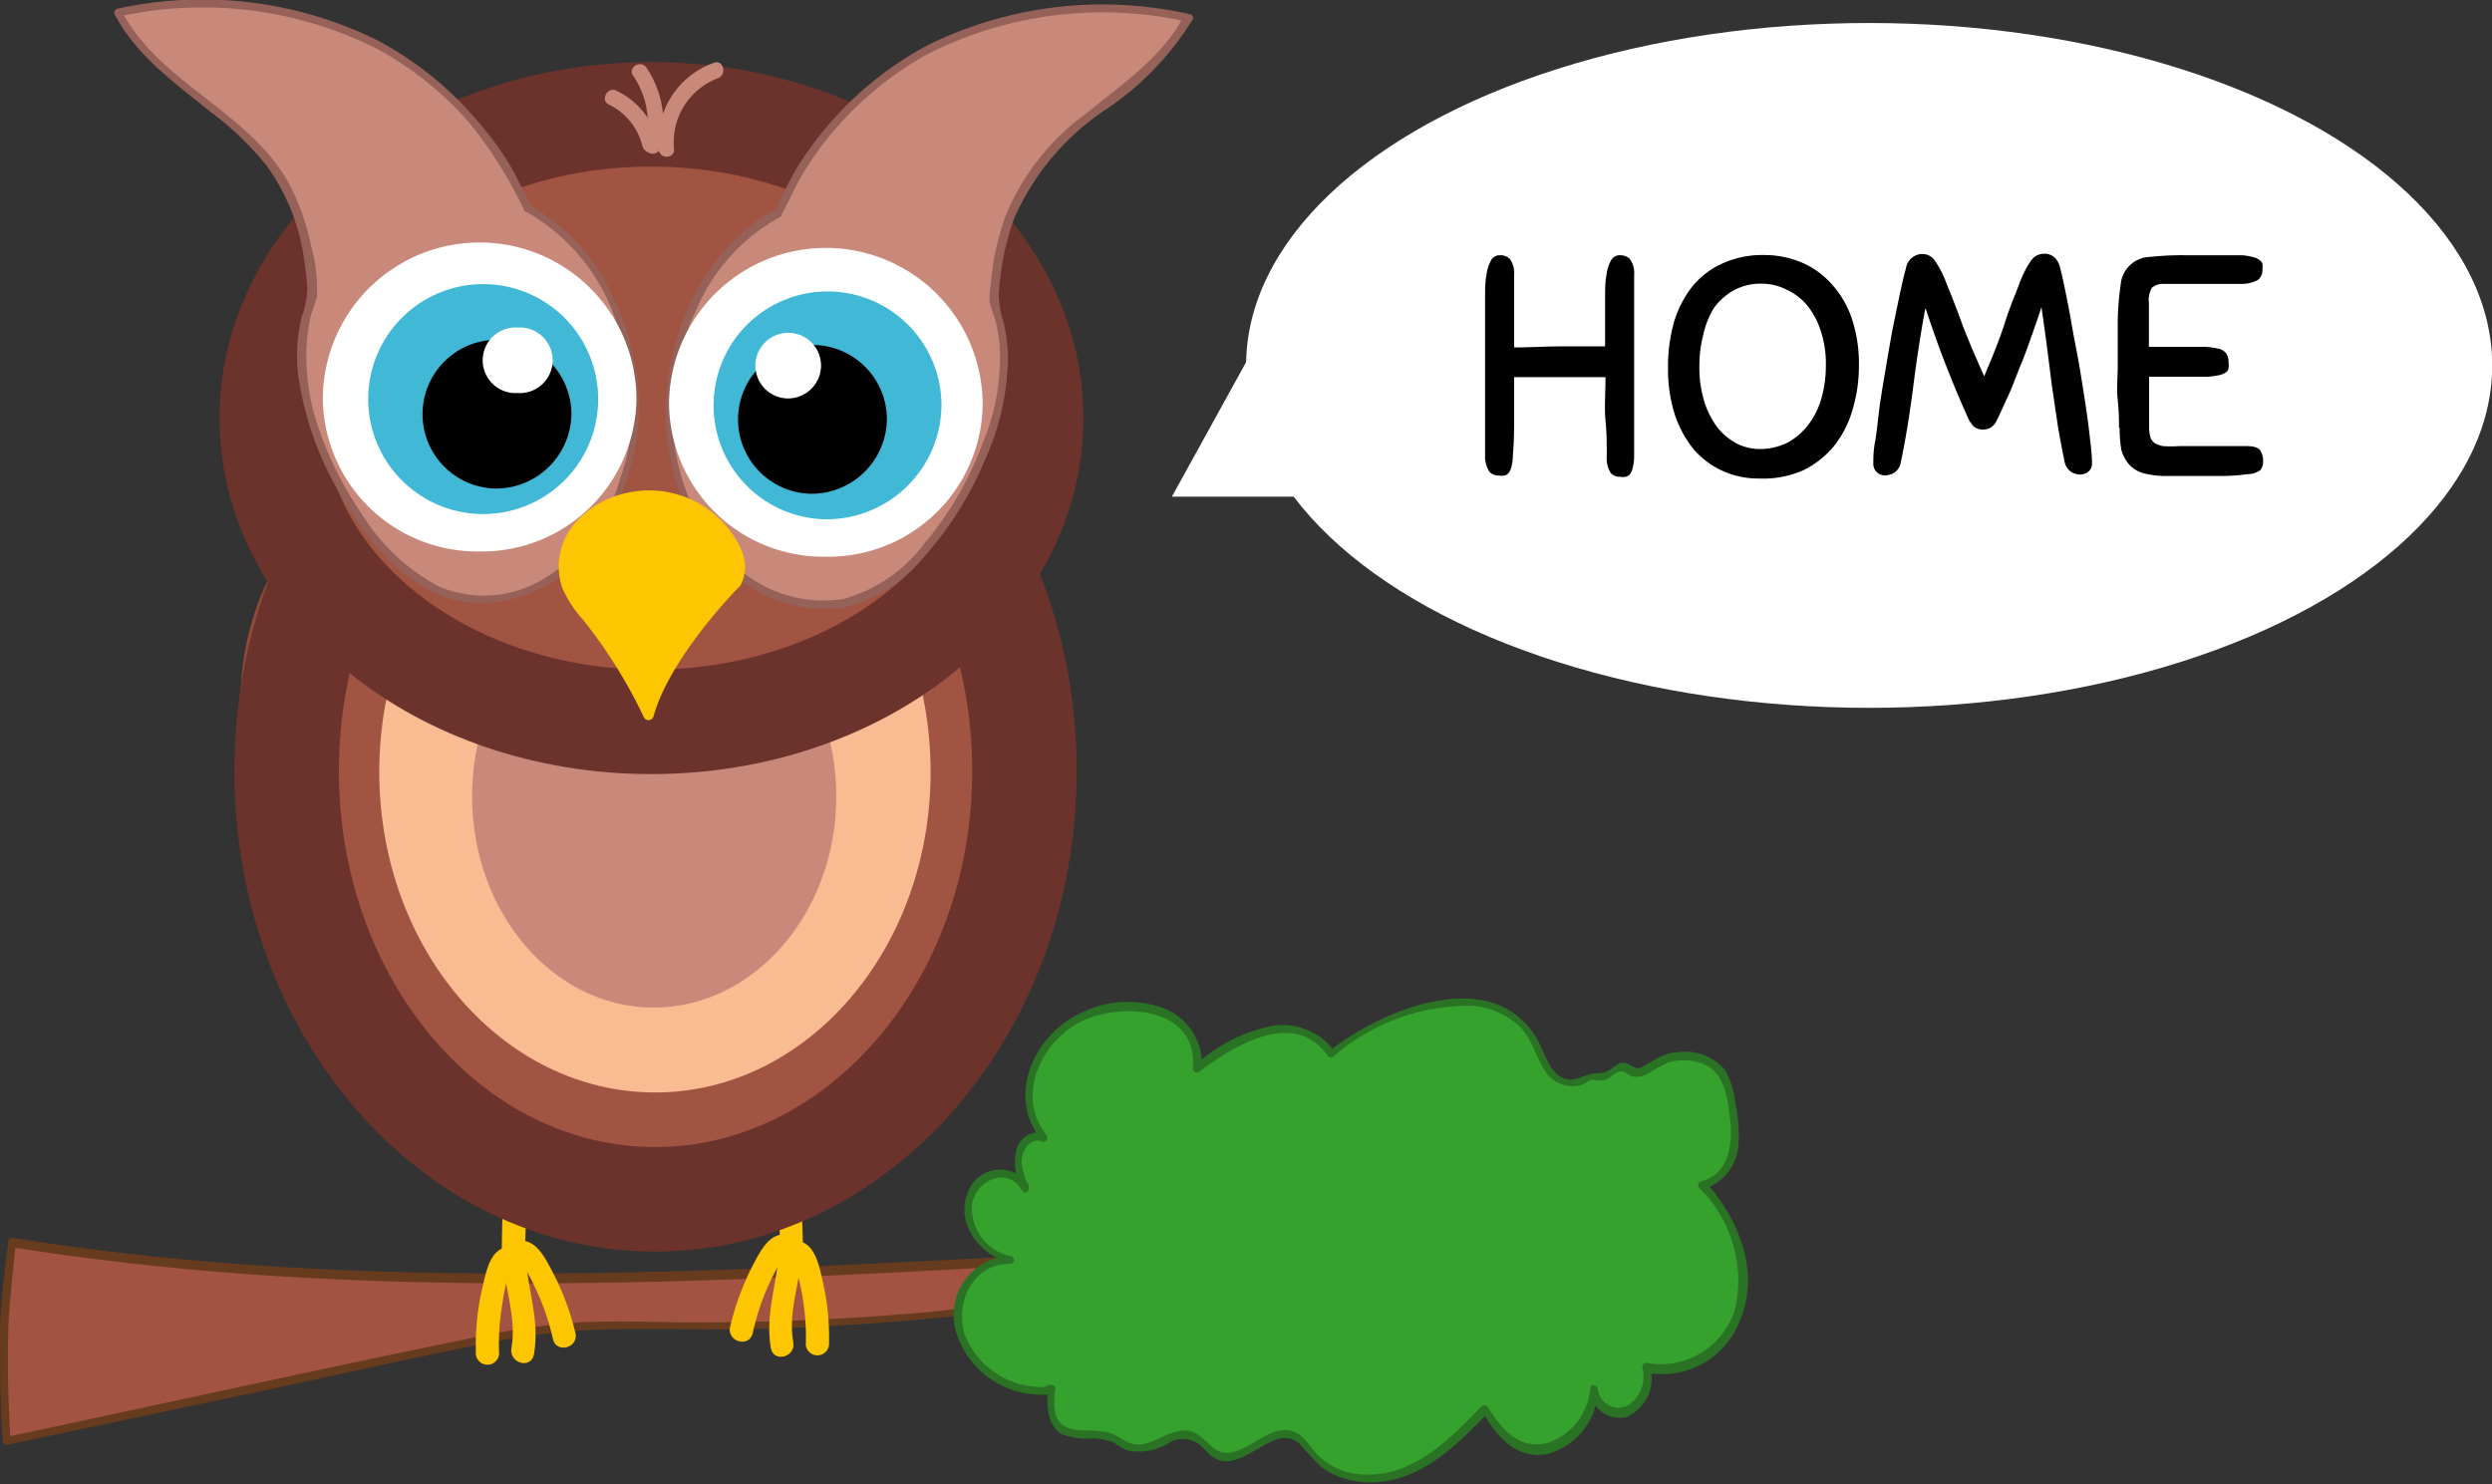 <svg xmlns="http://www.w3.org/2000/svg" viewBox="0 0 119.19 71"><rect x="0" y="0" width="119.19" height="71" fill="#333333" stroke="none"/><defs><style>.cls-5{fill:#fec600}.cls-6{fill:#904a38}.cls-7{fill:#a25443;stroke:#6c332c;stroke-width:5px}.cls-12,.cls-13,.cls-14,.cls-7{stroke-miterlimit:10}.cls-9{fill:#c8897b}.cls-11{fill:#966158}.cls-12,.cls-15{fill:#fff}.cls-12{stroke:#fff}.cls-13{fill:#41b9d6;stroke:#41b9d6}.cls-14{stroke:#000}</style></defs><g id="Layer_2" data-name="Layer 2"><g id="Layer_1-2" data-name="Layer 1"><path d="M.6 59.4c15.73 2.54 31.76 1.73 47.67.9l8.15-.42a3.22 3.22 0 0 1-.16 2.58c-2.82-.74-5.8-.26-8.69.1a111.9 111.9 0 0 1-15.2.85c-1.77 0-3.55-.09-5.31.05a43.9 43.9 0 0 0-5.8 1L.3 68.92A41.92 41.92 0 0 1 .51 60z" fill="#a25342"/><path d="M.65 59.22c14.39 2.31 29 1.83 43.51 1.11l12.26-.64a.21.21 0 0 1 .18.14 3.57 3.57 0 0 1-.18 2.72.2.2 0 0 1-.2.09c-3.55-.88-7.25 0-10.81.35s-7.23.58-10.86.61c-1.84 0-3.7-.06-5.55 0a30.23 30.23 0 0 0-5.37.59c-3.68.71-7.32 1.54-11 2.33L.36 69.11a.19.19 0 0 1-.23-.18C0 67.13 0 65.33 0 63.51c.05-1.38.23-2.74.39-4.1 0-.24.4-.24.37 0-.13 1.37-.31 2.73-.36 4.1-.06 1.8 0 3.62.1 5.42-.08-.06-.16-.13-.24-.18C7.71 67.17 15.15 65.52 22.6 64a35.06 35.06 0 0 1 5.19-.74c1.85-.1 3.71 0 5.56 0q5.57 0 11.1-.5c3.89-.38 8-1.41 11.86-.45a1.33 1.33 0 0 1-.21.09 3.18 3.18 0 0 0 .14-2.4l.17.14c-14.59.76-29.25 1.84-43.86.86-4-.27-8-.71-12-1.34-.24-.11-.14-.48.1-.44z" fill="#663b1e"/><path d="M50.18 66.51a4.42 4.42 0 0 1-3.11-1 3.47 3.47 0 0 1-1.22-3.2 2.54 2.54 0 0 1 2.5-2.08 2.92 2.92 0 0 1-1.86-1.52 2 2 0 0 1 .47-2.3 1.44 1.44 0 0 1 2.12.39 3 3 0 0 1-.36-1.62c.1-.56.72-1 1.2-.77a3.61 3.61 0 0 1-.19-4 4.89 4.89 0 0 1 3.48-2.19 4 4 0 0 1 2.77.44 2.65 2.65 0 0 1 1.26 2.47 9 9 0 0 1 3.18-1.77 3.05 3.05 0 0 1 3.26 1.08 11.39 11.39 0 0 1 4.75-2.31c1.68-.37 3.73-.19 4.71 1.27a15.46 15.46 0 0 0 1.16 2.08 1.32 1.32 0 0 0 1.54.21 1.24 1.24 0 0 1 .84-.17c.4 0 .84-.84 1.26-.33s1.39-.52 2.13-.59a2.46 2.46 0 0 1 2.32.78 3.14 3.14 0 0 1 .41 1.23A6.39 6.39 0 0 1 83 55a2.11 2.11 0 0 1-1.48 1.73 6.39 6.39 0 0 1 1.84 5.65c-.47 2-2.58 3.66-4.52 3.1a1.84 1.84 0 0 1-.8 2 1.2 1.2 0 0 1-1.7-1 3.54 3.54 0 0 1-1.34 2.4 2.37 2.37 0 0 1-2.49.29A4.36 4.36 0 0 1 71 67.5a11.73 11.73 0 0 1-3.82 3 3.89 3.89 0 0 1-4.44-.83 2.82 2.82 0 0 0-.75-.82c-1.21-.67-2.6 1.51-3.82.87-.38-.21-.6-.65-1-.85-1-.52-2.17.87-3.21.47-.24-.09-.42-.27-.65-.38-.71-.37-1.58-.09-2.34-.36s-.79-1.24-.71-2z" fill="#35a22d"/><path d="M50.18 66.7a4.26 4.26 0 0 1-4.46-3 2.84 2.84 0 0 1 2.63-3.63c0 .13 0 .25-.05.37-1.4-.43-2.64-1.85-2-3.43a1.64 1.64 0 0 1 2.93-.28l-.32.19a2.52 2.52 0 0 1-.27-2 1.06 1.06 0 0 1 1.36-.68l-.18.31c-1.73-2.17-.33-5.08 1.91-6.11a5 5 0 0 1 4-.18 2.86 2.86 0 0 1 1.75 2.84l-.29-.16A7.55 7.55 0 0 1 61 49.05a3.1 3.1 0 0 1 2.84 1.25h-.29c2.64-2.11 8.27-4.37 10.18-.17.24.53.48 1.18 1 1.43s1-.14 1.53-.22a1.36 1.36 0 0 0 .66-.12c.15-.09.28-.22.42-.29a.54.54 0 0 1 .59 0c.37.19.4.26.79 0 .18-.08.35-.2.52-.29a2.24 2.24 0 0 1 1.06-.31 2.47 2.47 0 0 1 2.21.86 4 4 0 0 1 .49 1.57 7.23 7.23 0 0 1 .15 2 2.4 2.4 0 0 1-1.65 2.12 1.87 1.87 0 0 1 .08-.32c1.53 1.67 2.59 4.19 1.7 6.45a4 4 0 0 1-4.57 2.65l.22-.23a2 2 0 0 1-1.13 2.35 1.39 1.39 0 0 1-1.73-1.22h.36a3.3 3.3 0 0 1-2.43 3c-1.47.26-2.37-.8-3.09-2h.29c-1.33 1.37-2.81 2.88-4.73 3.26a4.36 4.36 0 0 1-2.4-.17 3.1 3.1 0 0 1-.89-.49 14.05 14.05 0 0 1-1-1.07c-1.17-1.11-2.6 1.27-3.95.73-.35-.14-.55-.46-.83-.69a1.29 1.29 0 0 0-1.5-.1 2.74 2.74 0 0 1-2 .35 4.68 4.68 0 0 1-.64-.38 3 3 0 0 0-1.16-.19 3 3 0 0 1-1.32-.21c-.72-.42-.72-1.42-.66-2.16l.18.19a.3.3 0 0 0-.13 0 .19.19 0 0 1 0-.38h.12a.18.18 0 0 1 .19.19 3.34 3.34 0 0 0 0 1.18c.2.73.82.79 1.47.81a4.76 4.76 0 0 1 1.13.11c.42.13.74.48 1.19.55.73.1 1.42-.52 2.14-.64s1 .26 1.49.7c1.18 1.12 2.38-.84 3.66-.74.69.06 1 .66 1.4 1.13a3.3 3.3 0 0 0 2.49 1c2.23 0 3.92-1.72 5.4-3.25a.2.2 0 0 1 .3 0c.66 1.07 1.49 2.07 2.85 1.74a3 3 0 0 0 2.06-2.63c0-.23.35-.15.36.05a1 1 0 0 0 1.44.78 1.62 1.62 0 0 0 .69-1.8c0-.14.09-.27.22-.23A3.71 3.71 0 0 0 83 62.57a6.22 6.22 0 0 0-1.73-5.75.19.19 0 0 1 .09-.31c1.32-.31 1.53-1.79 1.39-2.95s-.29-2.45-1.55-2.75a2.61 2.61 0 0 0-1.36 0 7.86 7.86 0 0 0-1 .53 1.12 1.12 0 0 1-.67.17c-.28 0-.45-.36-.76-.24s-.38.33-.64.39-.4 0-.59 0-.37.2-.57.25a1.55 1.55 0 0 1-1.61-.54c-.53-.7-.69-1.63-1.31-2.26a3.69 3.69 0 0 0-2.4-1 9.91 9.91 0 0 0-6.48 2.4.19.19 0 0 1-.3 0c-1.61-2.31-4.55-.45-6.18.78a.19.19 0 0 1-.28-.17c.28-3-3.47-3.17-5.33-2.26s-3.19 3.52-1.67 5.43c.1.13 0 .4-.19.32-.6-.23-1 .43-1 1a3.33 3.33 0 0 0 .34 1.14c.1.22-.19.41-.32.19-.67-1.17-2.2-.49-2.39.67a2.35 2.35 0 0 0 1.86 2.48.19.19 0 0 1 0 .37c-1.79-.07-2.76 1.9-2.16 3.5a3.94 3.94 0 0 0 4 2.37c.23-.01.23.37-.01.37z" fill="#2a7224"/><path class="cls-5" d="M38.29 55c0 1.6.08 3.21.12 4.81a.56.56 0 1 1-1.11 0c0-1.6-.08-3.21-.12-4.81-.03-.71 1.08-.71 1.11 0z"/><path class="cls-5" d="M38 59.35c.93 0 1.15 1.08 1.32 1.81a12.23 12.23 0 0 1 .33 3.19.56.56 0 0 1-1.11 0 11.17 11.17 0 0 0-.12-2.08 10.51 10.51 0 0 0-.42-1.79.57.57 0 0 1 0-1.13z"/><path class="cls-5" d="M38.37 59.86c-.09 1.43-.69 2.89-.43 4.34.14.72-.93 1-1.07.3-.28-1.6.28-3.07.4-4.64.04-.74 1.15-.74 1.1 0z"/><path class="cls-5" d="M37.44 60.19A11.55 11.55 0 0 0 36 63.78c-.18.71-1.24.4-1.08-.31A13 13 0 0 1 36 60.54c.36-.68.85-1.71 1.76-1.44a.56.56 0 0 1-.32 1.09zM25.23 55.31c0 1.6-.09 3.21-.13 4.81a.55.55 0 1 1-1.1 0c0-1.6.08-3.21.12-4.81a.56.56 0 0 1 1.11 0z"/><path class="cls-5" d="M24.36 60.78a12.2 12.2 0 0 0-.36 1.79 10.39 10.39 0 0 0-.13 2.08.56.56 0 1 1-1.11 0 12.21 12.21 0 0 1 .34-3.18c.18-.75.39-1.83 1.31-1.82a.57.57 0 0 1-.05 1.13z"/><path class="cls-5" d="M25.14 60.15c.11 1.57.68 3 .4 4.64-.14.73-1.2.42-1.08-.3.26-1.45-.33-2.91-.43-4.34-.03-.74 1.06-.74 1.11 0z"/><path class="cls-5" d="M24.66 59.39c.91-.26 1.41.77 1.76 1.44a12.5 12.5 0 0 1 1.1 2.93c.17.72-.9 1-1.07.31a11.61 11.61 0 0 0-.64-2 13.13 13.13 0 0 0-.81-1.59.57.57 0 0 1-.34-1.09z"/><path class="cls-6" d="M45.69 25.57a4.47 4.47 0 0 1 4.2 2.71 13.3 13.3 0 0 1 1 5.25 20.58 20.58 0 0 1-.03 4.47 31 31 0 0 1-1.11 4.36c-.5 1.53-.94 2.85-1.48 4.19-.93 2.29-2.47 4.58-4.67 5.61zM16.81 25.55a4.46 4.46 0 0 0-4.22 2.68 13.47 13.47 0 0 0-1.08 5.25 20 20 0 0 0 .05 4.44 30.24 30.24 0 0 0 .73 4.43c.42 1.39.94 2.57 1.48 3.93.91 2.28 2.75 4.82 4.95 5.85z"/><path class="cls-7" d="M31.33 57.37c-9.73 0-17.62-9.17-17.62-20.49s7.89-20.49 17.62-20.49S49 25.56 49 36.88s-7.94 20.49-17.67 20.49z"/><path d="M31.33 52.26c-7.29 0-13.19-6.87-13.19-15.33S24 21.6 31.33 21.6s13.18 6.86 13.18 15.33-5.9 15.33-13.18 15.33z" fill="#f9bb92"/><path class="cls-9" d="M31.26 48.2c-4.79 0-8.68-4.53-8.68-10.1S26.47 28 31.26 28 40 32.52 40 38.1s-3.94 10.1-8.74 10.1z"/><path d="M36.58 28.19a.3.3 0 0 1-.56.06 27.24 27.24 0 0 0-3.39-5.44A7.21 7.21 0 0 1 31.46 21a3.68 3.68 0 0 1 .54-3.33 5.12 5.12 0 0 1 2.85-1.87 5.64 5.64 0 0 1 6.62 3.1 2.26 2.26 0 0 1 0 2v.07c-.47.35-4.06 4.03-4.89 7.22z" fill="#fdc60b"/><path class="cls-7" d="M31.14 34.53C21.1 34.53 13 28 13 20S21.1 5.47 31.14 5.47 49.32 12 49.32 20s-8.14 14.53-18.18 14.53z"/><path class="cls-9" d="M37.2 10.22c-2.57 1.31-4.3 4.12-4.94 7.28a10.21 10.21 0 0 0-.19 3.44 14.66 14.66 0 0 0 1.18 3.87 7.07 7.07 0 0 0 6.63 4.09c4.17-.23 8.36-7.77 8.14-12.07a8 8 0 0 0-.52-2.46V14a10.92 10.92 0 0 1 2-6c2.07-2.76 5.7-4.1 7.27-7.19a19.32 19.32 0 0 0-11.18.93 15.93 15.93 0 0 0-8.25 8.15z"/><path class="cls-11" d="M37.3 10.39a9.06 9.06 0 0 0-4 4.44 11.28 11.28 0 0 0-1 6.67 9.78 9.78 0 0 0 2.87 5.57 6.25 6.25 0 0 0 5.15 1.59A7.26 7.26 0 0 0 44.21 26 16.14 16.14 0 0 0 47 21.2a10.53 10.53 0 0 0 .8-4.83 7.76 7.76 0 0 0-.2-1.07 8.75 8.75 0 0 1-.27-.87 4.1 4.1 0 0 1 .06-.85 12.45 12.45 0 0 1 .68-3.18 11.35 11.35 0 0 1 3.92-5c1.7-1.4 3.58-2.63 4.64-4.65 0 .09.08.2.12.28a18.57 18.57 0 0 0-12.33 1.53 16.09 16.09 0 0 0-4.36 3.49 14.49 14.49 0 0 0-1.7 2.33c-.37.62-.64 1.29-1 1.93-.11.21-.44 0-.32-.19.39-.72.7-1.49 1.13-2.18a16.71 16.71 0 0 1 1.69-2.24 16.5 16.5 0 0 1 4.55-3.56A18.91 18.91 0 0 1 56.86.67.19.19 0 0 1 57 1a14 14 0 0 1-4.08 4.22 12.07 12.07 0 0 0-4.42 5.24 13 13 0 0 0-.73 3.64 4.36 4.36 0 0 0 .23 1.31 8 8 0 0 1 .21 1.69 12.26 12.26 0 0 1-1.1 4.9 16.42 16.42 0 0 1-3 4.73 6.89 6.89 0 0 1-3.86 2.36 6.67 6.67 0 0 1-5-1.48 9.44 9.44 0 0 1-3.06-5.17C31 17.91 33 12.2 37.13 10c.2-.06.38.27.17.39z"/><path class="cls-12" d="M39.5 26.13a6.88 6.88 0 0 1-7-6.77 7 7 0 0 1 14 0 6.88 6.88 0 0 1-7 6.77z"/><path class="cls-13" d="M39.43 24.34a4.95 4.95 0 1 1 5.1-4.95 5 5 0 0 1-5.1 4.95z"/><path class="cls-14" d="M38.76 23.12a3.06 3.06 0 1 1 3.16-3.05 3.11 3.11 0 0 1-3.16 3.05z"/><path class="cls-12" d="M37.67 18.56a1.07 1.07 0 1 1 1.1-1.07 1.08 1.08 0 0 1-1.1 1.07z"/><path class="cls-9" d="M25.21 10c2.58 1.3 4.3 4.12 4.95 7.28a10.21 10.21 0 0 1 .19 3.44 15 15 0 0 1-1.18 3.87 7.08 7.08 0 0 1-6.63 4.08c-4.18-.22-8.37-7.76-8.14-12.06a8.22 8.22 0 0 1 .51-2.46v-.37a10.91 10.91 0 0 0-2-6C10.82 5 7.2 3.67 5.62.59a19.18 19.18 0 0 1 11.19.93 15.93 15.93 0 0 1 8.24 8.14z"/><path class="cls-11" d="M25.31 9.8a9.34 9.34 0 0 1 4 4.4 12 12 0 0 1 1.21 6.31c-.48 4-2.92 8-7.11 8.32-3.48.31-6-3-7.5-5.83a15.51 15.51 0 0 1-1.64-5 8.16 8.16 0 0 1 .14-2.79 4.36 4.36 0 0 0 .29-1.36 15.16 15.16 0 0 0-.23-1.9 9.93 9.93 0 0 0-1.7-4 14.16 14.16 0 0 0-2.64-2.55C8.41 4 6.55 2.71 5.49.7A.2.2 0 0 1 5.6.42 18.94 18.94 0 0 1 18 1.9a16.17 16.17 0 0 1 4.55 3.56 16.78 16.78 0 0 1 1.72 2.24c.43.69.75 1.45 1.13 2.18.11.21-.21.4-.32.19a20.93 20.93 0 0 0-2.63-4.19A15.69 15.69 0 0 0 18 2.32 18.55 18.55 0 0 0 5.7.79c0-.09.07-.19.11-.28 1.85 3.52 6.05 4.76 8 8.25a11.19 11.19 0 0 1 1.08 3.05 7.71 7.71 0 0 1 .27 2.38 6.59 6.59 0 0 1-.25.75 6.91 6.91 0 0 0-.19 1 7.86 7.86 0 0 0-.06 1.46 10.76 10.76 0 0 0 .34 2.32 16.79 16.79 0 0 0 2.33 4.91A9.71 9.71 0 0 0 21 28.06a5.51 5.51 0 0 0 5-.37 8.07 8.07 0 0 0 3.67-4.81 10.34 10.34 0 0 0 .57-3.88 13.94 13.94 0 0 0-.76-3.59 9.41 9.41 0 0 0-4.33-5.29.18.18 0 1 1 .16-.32z"/><path class="cls-12" d="M22.94 25.88a6.89 6.89 0 0 1-7-6.78 7 7 0 0 1 14 0 6.89 6.89 0 0 1-7 6.78z"/><path class="cls-13" d="M23 24.09a5 5 0 1 1 5.11-4.95A5 5 0 0 1 23 24.09z"/><path class="cls-14" d="M23.66 22.87a3.06 3.06 0 1 1 3.17-3.06 3.11 3.11 0 0 1-3.17 3.06z"/><path class="cls-12" d="M24.76 18.3a1.07 1.07 0 1 1 0-2.13 1.07 1.07 0 1 1 0 2.13z"/><path class="cls-5" d="M31.26 34.26a.25.25 0 0 1-.46.06 23.88 23.88 0 0 0-2.91-4.67 5.69 5.69 0 0 1-1-1.53 3.2 3.2 0 0 1 .44-2.88 4.47 4.47 0 0 1 2.44-1.61 4.85 4.85 0 0 1 5.68 2.65 2 2 0 0 1 0 1.67.54.54 0 0 1-.09.12c-.46.45-3.36 3.53-4.1 6.19z"/><path class="cls-9" d="M31.5 7.14A4 4 0 0 1 34.15 3c.45-.16.64.57.19.74a3.27 3.27 0 0 0-2.1 3.39c.03.49-.7.49-.74.01z"/><path class="cls-9" d="M30.86 6.88a4 4 0 0 0-.58-3.26c-.27-.4.37-.78.64-.38a4.72 4.72 0 0 1 .65 3.85.37.37 0 0 1-.71-.21z"/><path class="cls-9" d="M30.73 7a3 3 0 0 0-1.61-2c-.43-.22-.05-.88.37-.66a3.74 3.74 0 0 1 2 2.45.37.37 0 0 1-.76.21z"/><ellipse class="cls-15" cx="89.4" cy="17.48" rx="29.8" ry="16.38"/><path class="cls-15" d="M60.12 16.38l4.07 7.38h-8.14z"/><path d="M76.85 21.81c0-.54 0-1.11-.06-1.7s0-1.29 0-2.07h-4.37v1.83c0 .58 0 1.21-.06 1.9a2.41 2.41 0 0 1-.07.56.7.7 0 0 1-.14.3.33.33 0 0 1-.21.12.9.9 0 0 1-.25 0 .61.61 0 0 1-.45-.18 1.36 1.36 0 0 1-.21-.81v-1.13-1.26-3.17-1.82c0-.5 0-.92.07-1.24a1.84 1.84 0 0 1 .23-.71.47.47 0 0 1 .42-.22.67.67 0 0 1 .45.16 1.13 1.13 0 0 1 .22.77V16.62c.75 0 1.49-.05 2.21-.05h2.14v-.37-1.82c0-.5 0-.92.07-1.24a1.84 1.84 0 0 1 .23-.71.47.47 0 0 1 .42-.22.67.67 0 0 1 .45.16 1.13 1.13 0 0 1 .22.77v8.69a2.41 2.41 0 0 1-.07.56.7.7 0 0 1-.14.3.33.33 0 0 1-.21.12.9.9 0 0 1-.25 0 .61.61 0 0 1-.45-.18 1.36 1.36 0 0 1-.19-.82zm7.25 1.08a4.08 4.08 0 0 1-1.7-.36 4 4 0 0 1-1.36-1 5.23 5.23 0 0 1-.93-1.68 7.1 7.1 0 0 1-.33-2.25 7.81 7.81 0 0 1 .28-2.17 5.11 5.11 0 0 1 .87-1.71 3.93 3.93 0 0 1 1.44-1.11 4.58 4.58 0 0 1 2-.41 4.64 4.64 0 0 1 1.74.33 4 4 0 0 1 1.44 1 4.66 4.66 0 0 1 1 1.65 6.75 6.75 0 0 1 .36 2.31 7.18 7.18 0 0 1-.3 2.09 4.93 4.93 0 0 1-.88 1.74 4.36 4.36 0 0 1-1.49 1.18 4.79 4.79 0 0 1-2.14.39zm0-1.41a3 3 0 0 0 1.44-.33 3.16 3.16 0 0 0 1-.9 3.87 3.87 0 0 0 .6-1.28 5.82 5.82 0 0 0 .19-1.5 4.93 4.93 0 0 0-.25-1.65 3.61 3.61 0 0 0-.66-1.23 2.83 2.83 0 0 0-1-.75 2.65 2.65 0 0 0-1.18-.27 2.69 2.69 0 0 0-1.32.32 3 3 0 0 0-.95.85 4.05 4.05 0 0 0-.5 1.26 5.85 5.85 0 0 0-.19 1.54 5.52 5.52 0 0 0 .22 1.62 4.15 4.15 0 0 0 .6 1.23 2.91 2.91 0 0 0 .92.8 2.39 2.39 0 0 0 1.11.29zm10.12-1.29c-.46-1-.87-2-1.23-2.93s-.65-1.79-.9-2.53c-.23 1.24-.42 2.49-.58 3.75s-.35 2.46-.59 3.61a.77.77 0 0 1-.33.53.93.93 0 0 1-.4.12.55.55 0 0 1-.59-.59c0-.23 0-.58.08-1s.13-1 .21-1.62.19-1.23.3-1.89.22-1.29.33-1.9l.36-1.74c.11-.5.2-.89.28-1.16a.8.8 0 0 1 .8-.69.73.73 0 0 1 .61.36 4.85 4.85 0 0 1 .54 1.08c.2.48.44 1.09.71 1.83S94.46 17 94.9 18c.43-1 .77-1.86 1-2.59s.5-1.35.68-1.83a4.85 4.85 0 0 1 .54-1.08.75.75 0 0 1 .63-.36.7.7 0 0 1 .52.18 1 1 0 0 1 .27.51c.07.28.16.67.26 1.17s.2 1 .31 1.65.24 1.23.35 1.89.21 1.29.3 1.89.16 1.14.21 1.63a9.62 9.62 0 0 1 .09 1.11.51.51 0 0 1-.17.39.64.64 0 0 1-.42.14.93.93 0 0 1-.4-.12.77.77 0 0 1-.33-.53q-.18-.86-.33-1.77l-.27-1.84-.24-1.88c-.08-.63-.17-1.25-.26-1.87q-.19.6-.45 1.32c-.17.48-.35 1-.54 1.45s-.38 1-.58 1.43-.4.89-.59 1.27a.74.74 0 0 1-.28.3.73.73 0 0 1-.35.09.81.81 0 0 1-.37-.09.67.67 0 0 1-.23-.27zm7.13.27c0-.32 0-.76-.06-1.31s0-1.11 0-1.69v-2.1a13.22 13.22 0 0 1 .14-1.74 1.44 1.44 0 0 1 1.41-1.33 13.85 13.85 0 0 1 1.63-.08H107.23a2.74 2.74 0 0 1 .53.09.69.69 0 0 1 .31.14.33.33 0 0 1 .14.19.88.88 0 0 1 0 .24.63.63 0 0 1-.2.51 1.59 1.59 0 0 1-.79.2h-3.74a.8.8 0 0 0-.55.18 1.13 1.13 0 0 0-.15.73v2.1h2.54a3.47 3.47 0 0 1 .78.09.63.63 0 0 1 .39.24.82.82 0 0 1 .1.44 1 1 0 0 1 0 .25.33.33 0 0 1-.12.2 1.07 1.07 0 0 1-.3.13 3.92 3.92 0 0 1-.55.08h-2.83v2.49a2.11 2.11 0 0 0 .06.41.6.6 0 0 0 .2.27 1 1 0 0 0 .42.15 5.11 5.11 0 0 0 .75 0h3.22c.35 0 .57.07.66.2a.89.89 0 0 1 .14.52.66.66 0 0 1-.12.42 1 1 0 0 1-.59.2 10 10 0 0 1-1.36.09h-2.49a4.27 4.27 0 0 1-1.11-.12 1.5 1.5 0 0 1-.71-.4 1.81 1.81 0 0 1-.4-.74 6.18 6.18 0 0 1-.08-1.05z"/></g></g></svg>